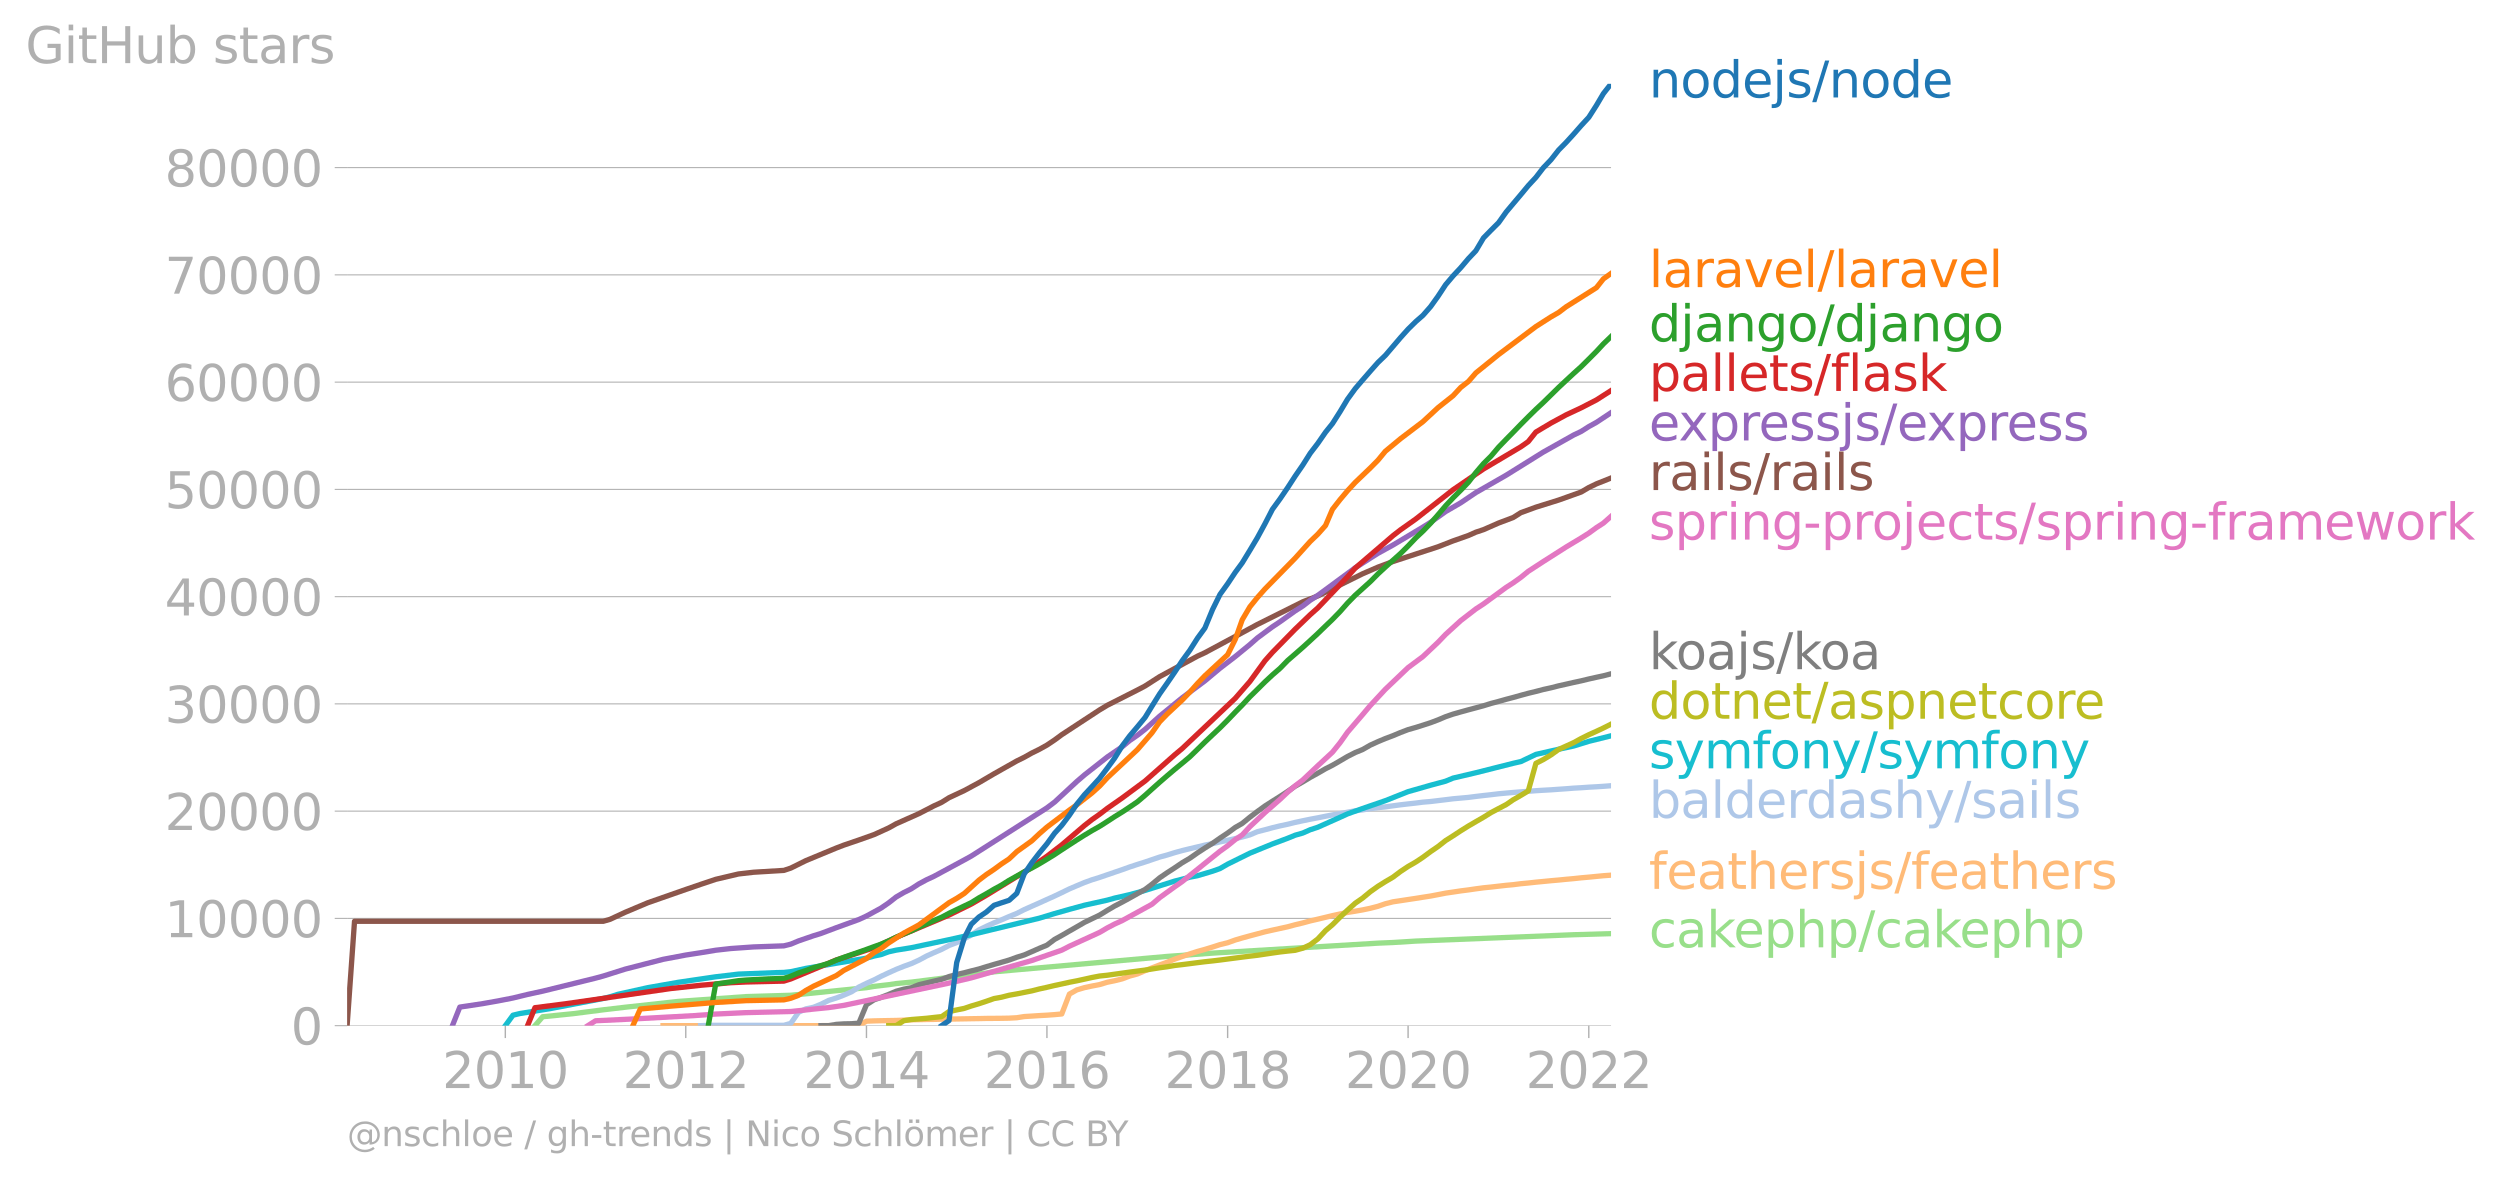 <svg xmlns:xlink="http://www.w3.org/1999/xlink" width="941.822" height="444.431" viewBox="0 0 706.366 333.323" xmlns="http://www.w3.org/2000/svg"><defs><style>*{stroke-linejoin:round;stroke-linecap:butt}</style></defs><g id="figure_1"><path d="M0 333.323h706.366V0H0v333.323z" style="fill:none" id="patch_1"/><g id="axes_1"><path d="M98.073 289.796h357.12V23.684H98.073v266.112z" style="fill:none" id="patch_2"/><g id="matplotlib.axis_1"><g id="xtick_1"><g id="line2d_1"><defs><path id="md9f35c7a79" d="M0 0v3.5" style="stroke:#b0b0b0;stroke-width:.4"/></defs><use xlink:href="#md9f35c7a79" x="142.774" y="289.796" style="fill:#b0b0b0;stroke:#b0b0b0;stroke-width:.4"/></g><g style="fill:#b0b0b0" transform="matrix(.14 0 0 -.14 124.96 307.434)" id="text_1"><defs><path id="DejaVuSans-32" d="M1228 531h2203V0H469v531q359 372 979 998 621 627 780 809 303 340 423 576 121 236 121 464 0 372-261 606-261 235-680 235-297 0-627-103-329-103-704-313v638q381 153 712 231 332 78 607 78 725 0 1156-363 431-362 431-968 0-288-108-546-107-257-392-607-78-91-497-524-418-433-1181-1211z" transform="scale(.016)"/><path id="DejaVuSans-30" d="M2034 4250q-487 0-733-480-245-479-245-1442 0-959 245-1439 246-480 733-480 491 0 736 480 246 480 246 1439 0 963-246 1442-245 480-736 480zm0 500q785 0 1199-621 414-620 414-1801 0-1178-414-1799Q2819-91 2034-91q-784 0-1198 620-414 621-414 1799 0 1181 414 1801 414 621 1198 621z" transform="scale(.016)"/><path id="DejaVuSans-31" d="M794 531h1031v3560L703 3866v575l1116 225h631V531h1031V0H794v531z" transform="scale(.016)"/></defs><use xlink:href="#DejaVuSans-32"/><use xlink:href="#DejaVuSans-30" x="63.623"/><use xlink:href="#DejaVuSans-31" x="127.246"/><use xlink:href="#DejaVuSans-30" x="190.869"/></g></g><g id="xtick_2"><use xlink:href="#md9f35c7a79" x="193.761" y="289.796" style="fill:#b0b0b0;stroke:#b0b0b0;stroke-width:.4" id="line2d_2"/><g style="fill:#b0b0b0" transform="matrix(.14 0 0 -.14 175.946 307.434)" id="text_2"><use xlink:href="#DejaVuSans-32"/><use xlink:href="#DejaVuSans-30" x="63.623"/><use xlink:href="#DejaVuSans-31" x="127.246"/><use xlink:href="#DejaVuSans-32" x="190.869"/></g></g><g id="xtick_3"><use xlink:href="#md9f35c7a79" x="244.819" y="289.796" style="fill:#b0b0b0;stroke:#b0b0b0;stroke-width:.4" id="line2d_3"/><g style="fill:#b0b0b0" transform="matrix(.14 0 0 -.14 227.004 307.434)" id="text_3"><defs><path id="DejaVuSans-34" d="M2419 4116 825 1625h1594v2491zm-166 550h794V1625h666v-525h-666V0h-628v1100H313v609l1940 2957z" transform="scale(.016)"/></defs><use xlink:href="#DejaVuSans-32"/><use xlink:href="#DejaVuSans-30" x="63.623"/><use xlink:href="#DejaVuSans-31" x="127.246"/><use xlink:href="#DejaVuSans-34" x="190.869"/></g></g><g id="xtick_4"><use xlink:href="#md9f35c7a79" x="295.806" y="289.796" style="fill:#b0b0b0;stroke:#b0b0b0;stroke-width:.4" id="line2d_4"/><g style="fill:#b0b0b0" transform="matrix(.14 0 0 -.14 277.99 307.434)" id="text_4"><defs><path id="DejaVuSans-36" d="M2113 2584q-425 0-674-291-248-290-248-796 0-503 248-796 249-292 674-292t673 292q248 293 248 796 0 506-248 796-248 291-673 291zm1253 1979v-575q-238 112-480 171-242 60-480 60-625 0-955-422-329-422-376-1275 184 272 462 417 279 145 613 145 703 0 1111-427 408-426 408-1160 0-719-425-1154Q2819-91 2113-91q-810 0-1238 620-428 621-428 1799 0 1106 525 1764t1409 658q238 0 480-47t505-140z" transform="scale(.016)"/></defs><use xlink:href="#DejaVuSans-32"/><use xlink:href="#DejaVuSans-30" x="63.623"/><use xlink:href="#DejaVuSans-31" x="127.246"/><use xlink:href="#DejaVuSans-36" x="190.869"/></g></g><g id="xtick_5"><use xlink:href="#md9f35c7a79" x="346.863" y="289.796" style="fill:#b0b0b0;stroke:#b0b0b0;stroke-width:.4" id="line2d_5"/><g style="fill:#b0b0b0" transform="matrix(.14 0 0 -.14 329.048 307.434)" id="text_5"><defs><path id="DejaVuSans-38" d="M2034 2216q-450 0-708-241-257-241-257-662 0-422 257-663 258-241 708-241t709 242q260 243 260 662 0 421-258 662-257 241-711 241zm-631 268q-406 100-633 378-226 279-226 679 0 559 398 884 399 325 1092 325 697 0 1094-325t397-884q0-400-227-679-226-278-629-378 456-106 710-416 255-309 255-755 0-679-414-1042Q2806-91 2034-91q-771 0-1186 362-414 363-414 1042 0 446 256 755 257 310 713 416zm-231 997q0-362 226-565 227-203 636-203 407 0 636 203 230 203 230 565 0 363-230 566-229 203-636 203-409 0-636-203-226-203-226-566z" transform="scale(.016)"/></defs><use xlink:href="#DejaVuSans-32"/><use xlink:href="#DejaVuSans-30" x="63.623"/><use xlink:href="#DejaVuSans-31" x="127.246"/><use xlink:href="#DejaVuSans-38" x="190.869"/></g></g><g id="xtick_6"><use xlink:href="#md9f35c7a79" x="397.85" y="289.796" style="fill:#b0b0b0;stroke:#b0b0b0;stroke-width:.4" id="line2d_6"/><g style="fill:#b0b0b0" transform="matrix(.14 0 0 -.14 380.035 307.434)" id="text_6"><use xlink:href="#DejaVuSans-32"/><use xlink:href="#DejaVuSans-30" x="63.623"/><use xlink:href="#DejaVuSans-32" x="127.246"/><use xlink:href="#DejaVuSans-30" x="190.869"/></g></g><g id="xtick_7"><use xlink:href="#md9f35c7a79" x="448.907" y="289.796" style="fill:#b0b0b0;stroke:#b0b0b0;stroke-width:.4" id="line2d_7"/><g style="fill:#b0b0b0" transform="matrix(.14 0 0 -.14 431.092 307.434)" id="text_7"><use xlink:href="#DejaVuSans-32"/><use xlink:href="#DejaVuSans-30" x="63.623"/><use xlink:href="#DejaVuSans-32" x="127.246"/><use xlink:href="#DejaVuSans-32" x="190.869"/></g></g></g><g id="matplotlib.axis_2"><g id="ytick_1"><path d="M98.073 289.796h357.12" clip-path="url(#p861d23d433)" style="fill:none;stroke:#b0b0b0;stroke-width:.3;stroke-linecap:square" id="line2d_8"/><g id="line2d_9"><defs><path id="mdcb96a527d" d="M0 0h-3.5" style="stroke:#b0b0b0;stroke-width:.3"/></defs><use xlink:href="#mdcb96a527d" x="98.073" y="289.796" style="fill:#b0b0b0;stroke:#b0b0b0;stroke-width:.3"/></g><use xlink:href="#DejaVuSans-30" style="fill:#b0b0b0" transform="matrix(.14 0 0 -.14 82.166 295.115)" id="text_8"/></g><g id="ytick_2"><path d="M98.073 259.491h357.12" clip-path="url(#p861d23d433)" style="fill:none;stroke:#b0b0b0;stroke-width:.3;stroke-linecap:square" id="line2d_10"/><use xlink:href="#mdcb96a527d" x="98.073" y="259.491" style="fill:#b0b0b0;stroke:#b0b0b0;stroke-width:.3" id="line2d_11"/><g style="fill:#b0b0b0" transform="matrix(.14 0 0 -.14 46.536 264.81)" id="text_9"><use xlink:href="#DejaVuSans-31"/><use xlink:href="#DejaVuSans-30" x="63.623"/><use xlink:href="#DejaVuSans-30" x="127.246"/><use xlink:href="#DejaVuSans-30" x="190.869"/><use xlink:href="#DejaVuSans-30" x="254.492"/></g></g><g id="ytick_3"><path d="M98.073 229.187h357.12" clip-path="url(#p861d23d433)" style="fill:none;stroke:#b0b0b0;stroke-width:.3;stroke-linecap:square" id="line2d_12"/><use xlink:href="#mdcb96a527d" x="98.073" y="229.187" style="fill:#b0b0b0;stroke:#b0b0b0;stroke-width:.3" id="line2d_13"/><g style="fill:#b0b0b0" transform="matrix(.14 0 0 -.14 46.536 234.506)" id="text_10"><use xlink:href="#DejaVuSans-32"/><use xlink:href="#DejaVuSans-30" x="63.623"/><use xlink:href="#DejaVuSans-30" x="127.246"/><use xlink:href="#DejaVuSans-30" x="190.869"/><use xlink:href="#DejaVuSans-30" x="254.492"/></g></g><g id="ytick_4"><path d="M98.073 198.883h357.12" clip-path="url(#p861d23d433)" style="fill:none;stroke:#b0b0b0;stroke-width:.3;stroke-linecap:square" id="line2d_14"/><use xlink:href="#mdcb96a527d" x="98.073" y="198.883" style="fill:#b0b0b0;stroke:#b0b0b0;stroke-width:.3" id="line2d_15"/><g style="fill:#b0b0b0" transform="matrix(.14 0 0 -.14 46.536 204.201)" id="text_11"><defs><path id="DejaVuSans-33" d="M2597 2516q453-97 707-404 255-306 255-756 0-690-475-1069Q2609-91 1734-91q-293 0-604 58T488 141v609q262-153 574-231 313-78 654-78 593 0 904 234t311 681q0 413-289 645-289 233-804 233h-544v519h569q465 0 712 186t247 536q0 359-255 551-254 193-729 193-260 0-557-57-297-56-653-174v562q360 100 674 150t592 50q719 0 1137-327 419-326 419-882 0-388-222-655t-631-370z" transform="scale(.016)"/></defs><use xlink:href="#DejaVuSans-33"/><use xlink:href="#DejaVuSans-30" x="63.623"/><use xlink:href="#DejaVuSans-30" x="127.246"/><use xlink:href="#DejaVuSans-30" x="190.869"/><use xlink:href="#DejaVuSans-30" x="254.492"/></g></g><g id="ytick_5"><path d="M98.073 168.578h357.12" clip-path="url(#p861d23d433)" style="fill:none;stroke:#b0b0b0;stroke-width:.3;stroke-linecap:square" id="line2d_16"/><use xlink:href="#mdcb96a527d" x="98.073" y="168.578" style="fill:#b0b0b0;stroke:#b0b0b0;stroke-width:.3" id="line2d_17"/><g style="fill:#b0b0b0" transform="matrix(.14 0 0 -.14 46.536 173.897)" id="text_12"><use xlink:href="#DejaVuSans-34"/><use xlink:href="#DejaVuSans-30" x="63.623"/><use xlink:href="#DejaVuSans-30" x="127.246"/><use xlink:href="#DejaVuSans-30" x="190.869"/><use xlink:href="#DejaVuSans-30" x="254.492"/></g></g><g id="ytick_6"><path d="M98.073 138.274h357.12" clip-path="url(#p861d23d433)" style="fill:none;stroke:#b0b0b0;stroke-width:.3;stroke-linecap:square" id="line2d_18"/><use xlink:href="#mdcb96a527d" x="98.073" y="138.274" style="fill:#b0b0b0;stroke:#b0b0b0;stroke-width:.3" id="line2d_19"/><g style="fill:#b0b0b0" transform="matrix(.14 0 0 -.14 46.536 143.593)" id="text_13"><defs><path id="DejaVuSans-35" d="M691 4666h2478v-532H1269V2991q137 47 274 70 138 23 276 23 781 0 1237-428 457-428 457-1159 0-753-469-1171Q2575-91 1722-91q-294 0-599 50Q819 9 494 109v635q281-153 581-228t634-75q541 0 856 284 316 284 316 772 0 487-316 771-315 285-856 285-253 0-505-56-251-56-513-175v2344z" transform="scale(.016)"/></defs><use xlink:href="#DejaVuSans-35"/><use xlink:href="#DejaVuSans-30" x="63.623"/><use xlink:href="#DejaVuSans-30" x="127.246"/><use xlink:href="#DejaVuSans-30" x="190.869"/><use xlink:href="#DejaVuSans-30" x="254.492"/></g></g><g id="ytick_7"><path d="M98.073 107.97h357.12" clip-path="url(#p861d23d433)" style="fill:none;stroke:#b0b0b0;stroke-width:.3;stroke-linecap:square" id="line2d_20"/><use xlink:href="#mdcb96a527d" x="98.073" y="107.969" style="fill:#b0b0b0;stroke:#b0b0b0;stroke-width:.3" id="line2d_21"/><g style="fill:#b0b0b0" transform="matrix(.14 0 0 -.14 46.536 113.288)" id="text_14"><use xlink:href="#DejaVuSans-36"/><use xlink:href="#DejaVuSans-30" x="63.623"/><use xlink:href="#DejaVuSans-30" x="127.246"/><use xlink:href="#DejaVuSans-30" x="190.869"/><use xlink:href="#DejaVuSans-30" x="254.492"/></g></g><g id="ytick_8"><path d="M98.073 77.665h357.12" clip-path="url(#p861d23d433)" style="fill:none;stroke:#b0b0b0;stroke-width:.3;stroke-linecap:square" id="line2d_22"/><use xlink:href="#mdcb96a527d" x="98.073" y="77.665" style="fill:#b0b0b0;stroke:#b0b0b0;stroke-width:.3" id="line2d_23"/><g style="fill:#b0b0b0" transform="matrix(.14 0 0 -.14 46.536 82.984)" id="text_15"><defs><path id="DejaVuSans-37" d="M525 4666h3000v-269L1831 0h-659l1594 4134H525v532z" transform="scale(.016)"/></defs><use xlink:href="#DejaVuSans-37"/><use xlink:href="#DejaVuSans-30" x="63.623"/><use xlink:href="#DejaVuSans-30" x="127.246"/><use xlink:href="#DejaVuSans-30" x="190.869"/><use xlink:href="#DejaVuSans-30" x="254.492"/></g></g><g id="ytick_9"><path d="M98.073 47.36h357.12" clip-path="url(#p861d23d433)" style="fill:none;stroke:#b0b0b0;stroke-width:.3;stroke-linecap:square" id="line2d_24"/><use xlink:href="#mdcb96a527d" x="98.073" y="47.361" style="fill:#b0b0b0;stroke:#b0b0b0;stroke-width:.3" id="line2d_25"/><g style="fill:#b0b0b0" transform="matrix(.14 0 0 -.14 46.536 52.68)" id="text_16"><use xlink:href="#DejaVuSans-38"/><use xlink:href="#DejaVuSans-30" x="63.623"/><use xlink:href="#DejaVuSans-30" x="127.246"/><use xlink:href="#DejaVuSans-30" x="190.869"/><use xlink:href="#DejaVuSans-30" x="254.492"/></g></g><g style="fill:#b0b0b0" transform="matrix(.14 0 0 -.14 7.2 17.838)" id="text_17"><defs><path id="DejaVuSans-47" d="M3809 666v1253H2778v519h1656V434q-365-259-806-392-440-133-940-133-1094 0-1712 639-617 640-617 1780 0 1144 617 1783 618 639 1712 639 456 0 867-113 411-112 758-331v-672q-350 297-744 447t-828 150q-857 0-1287-478-429-478-429-1425 0-944 429-1422 430-478 1287-478 334 0 596 58 263 58 472 180z" transform="scale(.016)"/><path id="DejaVuSans-69" d="M603 3500h575V0H603v3500zm0 1363h575v-729H603v729z" transform="scale(.016)"/><path id="DejaVuSans-74" d="M1172 4494v-994h1184v-447H1172V1153q0-428 117-550t477-122h590V0h-590q-666 0-919 248-253 249-253 905v1900H172v447h422v994h578z" transform="scale(.016)"/><path id="DejaVuSans-48" d="M628 4666h631V2753h2294v1913h631V0h-631v2222H1259V0H628v4666z" transform="scale(.016)"/><path id="DejaVuSans-75" d="M544 1381v2119h575V1403q0-497 193-746 194-248 582-248 465 0 735 297 271 297 271 810v1984h575V0h-575v538q-209-319-486-474-276-155-642-155-603 0-916 375-312 375-312 1097zm1447 2203z" transform="scale(.016)"/><path id="DejaVuSans-62" d="M3116 1747q0 634-261 995t-717 361q-457 0-718-361t-261-995q0-634 261-995t718-361q456 0 717 361t261 995zM1159 2969q182 312 458 463 277 152 661 152 638 0 1036-506 399-506 399-1331T3314 415Q2916-91 2278-91q-384 0-661 152-276 152-458 464V0H581v4863h578V2969z" transform="scale(.016)"/><path id="DejaVuSans-73" d="M2834 3397v-544q-243 125-506 187-262 63-544 63-428 0-642-131t-214-394q0-200 153-314t616-217l197-44q612-131 870-370t258-667q0-488-386-773Q2250-91 1575-91q-281 0-586 55T347 128v594q319-166 628-249 309-82 613-82 406 0 624 139 219 139 219 392 0 234-158 359-157 125-692 241l-200 47q-534 112-772 345-237 233-237 639 0 494 350 762 350 269 994 269 318 0 599-47 282-46 519-140z" transform="scale(.016)"/><path id="DejaVuSans-61" d="M2194 1759q-697 0-966-159t-269-544q0-306 202-486 202-179 548-179 479 0 768 339t289 901v128h-572zm1147 238V0h-575v531q-197-318-491-470T1556-91q-537 0-855 302-317 302-317 808 0 590 395 890 396 300 1180 300h807v57q0 397-261 614t-733 217q-300 0-585-72-284-72-546-216v532q315 122 612 182 297 61 578 61 760 0 1135-394 375-393 375-1193z" transform="scale(.016)"/><path id="DejaVuSans-72" d="M2631 2963q-97 56-211 82-114 27-251 27-488 0-749-317t-261-911V0H581v3500h578v-544q182 319 472 473 291 155 707 155 59 0 131-8 72-7 159-23l3-590z" transform="scale(.016)"/></defs><use xlink:href="#DejaVuSans-47"/><use xlink:href="#DejaVuSans-69" x="77.49"/><use xlink:href="#DejaVuSans-74" x="105.273"/><use xlink:href="#DejaVuSans-48" x="144.482"/><use xlink:href="#DejaVuSans-75" x="219.678"/><use xlink:href="#DejaVuSans-62" x="283.057"/><use xlink:href="#DejaVuSans-20" x="346.533"/><use xlink:href="#DejaVuSans-73" x="378.32"/><use xlink:href="#DejaVuSans-74" x="430.42"/><use xlink:href="#DejaVuSans-61" x="469.629"/><use xlink:href="#DejaVuSans-72" x="530.908"/><use xlink:href="#DejaVuSans-73" x="572.021"/></g></g><path d="m151.156 289.796 2.165-2.516 8.521-.86 8.591-1.103 6.216-.728 14.947-1.639 19.208-1.364 12.642-.379 21.373-2.142 2.165-.37 4.12-.476 2.096-.315 4.26-.406 8.592-1.082 4.26-.478 4.121-.385 6.426-.967 48.892-4.352 12.851-.936 46.727-2.815 4.26-.18 6.426-.402 44.631-1.797 10.547-.31h0" clip-path="url(#p861d23d433)" style="fill:none;stroke:#98df8a;stroke-width:1.5;stroke-linecap:square" id="line2d_26"/><path d="m187.336 289.796 2.165-.003H225.61l2.095-.003 2.166-.003h2.095l2.165-.01 2.165-.005 2.096-.013h2.165l2.095-.012 2.166-1.218 2.165-.082 1.955-.045 2.166-.04 2.095-.036 2.165-.079 2.096-.103 2.165-.04 2.165-.045 2.095-.033 2.166-.055 2.095-.033 2.165-.03 2.165-.037 1.956-.036 2.165-.033 2.096-.046 2.165-.015 2.095-.021 2.165-.04 2.166-.118 2.095-.333 2.165-.133 2.096-.137 2.165-.118 2.165-.16 2.025-.185 2.166-5.622 2.095-1.182 2.165-.636 2.096-.449 2.165-.415 2.165-.654 2.095-.43 2.166-.54 2.095-.788 2.165-.585 2.165-.933 1.956-.78 2.165-.832 2.096-.767 2.165-.876 2.095-.742 2.165-.743 2.166-.694 2.095-.576 2.165-.663 2.096-.68 2.165-.532 2.165-.78 1.956-.572 2.165-.597 2.095-.555 2.165-.585 2.096-.475 2.165-.476 2.165-.473 2.096-.567 2.165-.518 2.095-.572 2.165-.5 2.166-.519 1.955-.475 2.165-.473 2.096-.428 2.165-.351 2.095-.367 2.166-.454 2.165-.558 2.095-.724 2.165-.549 2.096-.315 2.165-.33 2.165-.327 2.026-.325 2.165-.336 2.095-.397 2.165-.424 2.096-.306 2.165-.328 2.165-.275 2.096-.307 2.165-.29 2.095-.21 2.165-.248 2.166-.246 1.955-.178 2.166-.276 2.095-.194 2.165-.24 2.095-.2 2.166-.212 2.165-.19 2.095-.21 2.165-.194 2.096-.224 2.165-.19 2.165-.213 1.956-.19 2.165-.158" clip-path="url(#p861d23d433)" style="fill:none;stroke:#ffbb78;stroke-width:1.5;stroke-linecap:square" id="line2d_27"/><path d="m197.952 289.796 2.165-.085 2.096-.006h6.426l2.165-.003h6.356l2.165-.003h2.165l1.956-.564 2.165-3.124 2.095-.964 2.166-.451 2.095-.858 2.165-1.082 2.165-.679 2.096-.797 2.165-.93 2.095-1.355 2.166-1.066 2.165-.973 1.955-1.003 2.166-1.012 2.095-.949 2.165-.864 2.096-.757 2.165-.98 2.165-1.166 2.095-.951 2.166-.934 2.095-1.094 2.165-.821 2.165-1.121 1.956-.997 2.165-1.458 2.096-1.024 2.165-.979 2.095-.84 2.165-.945 2.166-.882 2.095-1.064 2.165-.966 2.096-.925 2.165-.984 2.165-.97 2.025-.967 2.166-1.054 2.095-.894 2.165-.907 2.096-.763 2.165-.673 2.165-.748 2.095-.716 2.166-.736 2.095-.76 2.165-.71 2.165-.682 1.956-.663 2.165-.737 2.096-.572 2.165-.676 2.095-.58 2.165-.53 2.166-.512 2.095-.509 2.165-.42 2.096-.483 2.165-.46 2.165-.491 1.956-.43 2.165-.607 2.095-.885 2.165-.557 2.096-.57 2.165-.527 2.165-.458 2.096-.521 2.165-.467 2.095-.433 2.165-.403 2.166-.443 1.955-.37 2.165-.375 2.096-.403 2.165-.388 2.095-.252 2.166-.354 2.165-.285 2.095-.221 2.165-.3 2.096-.279 2.165-.255 2.165-.239 2.026-.258 2.165-.181 2.095-.252 2.165-.26 2.096-.261 2.165-.194 2.165-.197 2.096-.27 2.165-.257 2.095-.23 2.165-.264 2.166-.2 1.955-.17 2.166-.176 2.095-.163 2.165-.161 2.095-.13 2.166-.119 2.165-.157 2.095-.143 2.165-.172 2.096-.118 2.165-.152 2.165-.118 1.956-.127 2.165-.167" clip-path="url(#p861d23d433)" style="fill:none;stroke:#aec7e8;stroke-width:1.5;stroke-linecap:square" id="line2d_28"/><g style="fill:#1f77b4" transform="matrix(.14 0 0 -.14 465.907 27.547)" id="text_18"><defs><path id="DejaVuSans-6e" d="M3513 2113V0h-575v2094q0 497-194 743-194 247-581 247-466 0-735-297-269-296-269-809V0H581v3500h578v-544q207 316 486 472 280 156 646 156 603 0 912-373 310-373 310-1098z" transform="scale(.016)"/><path id="DejaVuSans-6f" d="M1959 3097q-462 0-731-361t-269-989q0-628 267-989 268-361 733-361 460 0 728 362 269 363 269 988 0 622-269 986-268 364-728 364zm0 487q750 0 1178-488 429-487 429-1349 0-859-429-1349Q2709-91 1959-91q-753 0-1180 489-426 490-426 1349 0 862 426 1349 427 488 1180 488z" transform="scale(.016)"/><path id="DejaVuSans-64" d="M2906 2969v1894h575V0h-575v525q-181-312-458-464-276-152-664-152-634 0-1033 506-398 507-398 1332t398 1331q399 506 1033 506 388 0 664-152 277-151 458-463zM947 1747q0-634 261-995t717-361q456 0 718 361 263 361 263 995t-263 995q-262 361-718 361t-717-361q-261-361-261-995z" transform="scale(.016)"/><path id="DejaVuSans-65" d="M3597 1894v-281H953q38-594 358-905t892-311q331 0 642 81t618 244V178Q3153 47 2828-22t-659-69q-838 0-1327 487-489 488-489 1320 0 859 464 1363 464 505 1252 505 706 0 1117-455 411-454 411-1235zm-575 169q-6 471-264 752-258 282-683 282-481 0-770-272t-333-766l2050 4z" transform="scale(.016)"/><path id="DejaVuSans-6a" d="M603 3500h575V-63q0-668-255-968-254-300-820-300h-219v487H38q328 0 446 152Q603-541 603-63v3563zm0 1363h575v-729H603v729z" transform="scale(.016)"/><path id="DejaVuSans-2f" d="M1625 4666h531L531-594H0l1625 5260z" transform="scale(.016)"/></defs><use xlink:href="#DejaVuSans-6e"/><use xlink:href="#DejaVuSans-6f" x="63.379"/><use xlink:href="#DejaVuSans-64" x="124.561"/><use xlink:href="#DejaVuSans-65" x="188.037"/><use xlink:href="#DejaVuSans-6a" x="249.561"/><use xlink:href="#DejaVuSans-73" x="277.344"/><use xlink:href="#DejaVuSans-2f" x="329.443"/><use xlink:href="#DejaVuSans-6e" x="363.135"/><use xlink:href="#DejaVuSans-6f" x="426.514"/><use xlink:href="#DejaVuSans-64" x="487.695"/><use xlink:href="#DejaVuSans-65" x="551.172"/></g><g style="fill:#ff7f0e" transform="matrix(.14 0 0 -.14 465.907 81.122)" id="text_19"><defs><path id="DejaVuSans-6c" d="M603 4863h575V0H603v4863z" transform="scale(.016)"/><path id="DejaVuSans-76" d="M191 3500h609L1894 563l1094 2937h609L2284 0h-781L191 3500z" transform="scale(.016)"/></defs><use xlink:href="#DejaVuSans-6c"/><use xlink:href="#DejaVuSans-61" x="27.783"/><use xlink:href="#DejaVuSans-72" x="89.063"/><use xlink:href="#DejaVuSans-61" x="130.176"/><use xlink:href="#DejaVuSans-76" x="191.455"/><use xlink:href="#DejaVuSans-65" x="250.635"/><use xlink:href="#DejaVuSans-6c" x="312.158"/><use xlink:href="#DejaVuSans-2f" x="339.941"/><use xlink:href="#DejaVuSans-6c" x="373.633"/><use xlink:href="#DejaVuSans-61" x="401.416"/><use xlink:href="#DejaVuSans-72" x="462.695"/><use xlink:href="#DejaVuSans-61" x="503.809"/><use xlink:href="#DejaVuSans-76" x="565.088"/><use xlink:href="#DejaVuSans-65" x="624.268"/><use xlink:href="#DejaVuSans-6c" x="685.791"/></g><g style="fill:#2ca02c" transform="matrix(.14 0 0 -.14 465.907 96.46)" id="text_20"><defs><path id="DejaVuSans-67" d="M2906 1791q0 625-258 968-257 344-723 344-462 0-720-344-258-343-258-968 0-622 258-966t720-344q466 0 723 344 258 344 258 966zm575-1357q0-893-397-1329-396-436-1215-436-303 0-572 45t-522 139v559q253-137 500-202 247-66 503-66 566 0 847 295t281 892v285q-178-310-456-463T1784 0Q1141 0 747 490 353 981 353 1791q0 812 394 1302 394 491 1037 491 388 0 666-153t456-462v531h575V434z" transform="scale(.016)"/></defs><use xlink:href="#DejaVuSans-64"/><use xlink:href="#DejaVuSans-6a" x="63.477"/><use xlink:href="#DejaVuSans-61" x="91.26"/><use xlink:href="#DejaVuSans-6e" x="152.539"/><use xlink:href="#DejaVuSans-67" x="215.918"/><use xlink:href="#DejaVuSans-6f" x="279.395"/><use xlink:href="#DejaVuSans-2f" x="340.576"/><use xlink:href="#DejaVuSans-64" x="374.268"/><use xlink:href="#DejaVuSans-6a" x="437.744"/><use xlink:href="#DejaVuSans-61" x="465.527"/><use xlink:href="#DejaVuSans-6e" x="526.807"/><use xlink:href="#DejaVuSans-67" x="590.186"/><use xlink:href="#DejaVuSans-6f" x="653.662"/></g><g style="fill:#d62728" transform="matrix(.14 0 0 -.14 465.907 110.46)" id="text_21"><defs><path id="DejaVuSans-70" d="M1159 525v-1856H581v4831h578v-531q182 312 458 463 277 152 661 152 638 0 1036-506 399-506 399-1331T3314 415Q2916-91 2278-91q-384 0-661 152-276 152-458 464zm1957 1222q0 634-261 995t-717 361q-457 0-718-361t-261-995q0-634 261-995t718-361q456 0 717 361t261 995z" transform="scale(.016)"/><path id="DejaVuSans-66" d="M2375 4863v-479h-550q-309 0-430-125-120-125-120-450v-309h947v-447h-947V0H697v3053H147v447h550v244q0 584 272 851 272 268 862 268h544z" transform="scale(.016)"/><path id="DejaVuSans-6b" d="M581 4863h578V1991l1716 1509h734L1753 1863 3688 0h-750L1159 1709V0H581v4863z" transform="scale(.016)"/></defs><use xlink:href="#DejaVuSans-70"/><use xlink:href="#DejaVuSans-61" x="63.477"/><use xlink:href="#DejaVuSans-6c" x="124.756"/><use xlink:href="#DejaVuSans-6c" x="152.539"/><use xlink:href="#DejaVuSans-65" x="180.322"/><use xlink:href="#DejaVuSans-74" x="241.846"/><use xlink:href="#DejaVuSans-73" x="281.055"/><use xlink:href="#DejaVuSans-2f" x="333.154"/><use xlink:href="#DejaVuSans-66" x="366.846"/><use xlink:href="#DejaVuSans-6c" x="402.051"/><use xlink:href="#DejaVuSans-61" x="429.834"/><use xlink:href="#DejaVuSans-73" x="491.113"/><use xlink:href="#DejaVuSans-6b" x="543.213"/></g><g style="fill:#9467bd" transform="matrix(.14 0 0 -.14 465.907 124.46)" id="text_22"><defs><path id="DejaVuSans-78" d="M3513 3500 2247 1797 3578 0h-678L1881 1375 863 0H184l1360 1831L300 3500h678l928-1247 928 1247h679z" transform="scale(.016)"/></defs><use xlink:href="#DejaVuSans-65"/><use xlink:href="#DejaVuSans-78" x="59.773"/><use xlink:href="#DejaVuSans-70" x="118.953"/><use xlink:href="#DejaVuSans-72" x="182.43"/><use xlink:href="#DejaVuSans-65" x="221.293"/><use xlink:href="#DejaVuSans-73" x="282.816"/><use xlink:href="#DejaVuSans-73" x="334.916"/><use xlink:href="#DejaVuSans-6a" x="387.016"/><use xlink:href="#DejaVuSans-73" x="414.799"/><use xlink:href="#DejaVuSans-2f" x="466.898"/><use xlink:href="#DejaVuSans-65" x="500.59"/><use xlink:href="#DejaVuSans-78" x="560.363"/><use xlink:href="#DejaVuSans-70" x="619.543"/><use xlink:href="#DejaVuSans-72" x="683.02"/><use xlink:href="#DejaVuSans-65" x="721.883"/><use xlink:href="#DejaVuSans-73" x="783.406"/><use xlink:href="#DejaVuSans-73" x="835.506"/></g><g style="fill:#8c564b" transform="matrix(.14 0 0 -.14 465.907 138.46)" id="text_23"><use xlink:href="#DejaVuSans-72"/><use xlink:href="#DejaVuSans-61" x="41.113"/><use xlink:href="#DejaVuSans-69" x="102.393"/><use xlink:href="#DejaVuSans-6c" x="130.176"/><use xlink:href="#DejaVuSans-73" x="157.959"/><use xlink:href="#DejaVuSans-2f" x="210.059"/><use xlink:href="#DejaVuSans-72" x="243.75"/><use xlink:href="#DejaVuSans-61" x="284.863"/><use xlink:href="#DejaVuSans-69" x="346.143"/><use xlink:href="#DejaVuSans-6c" x="373.926"/><use xlink:href="#DejaVuSans-73" x="401.709"/></g><g style="fill:#e377c2" transform="matrix(.14 0 0 -.14 465.907 152.46)" id="text_24"><defs><path id="DejaVuSans-2d" d="M313 2009h1684v-512H313v512z" transform="scale(.016)"/><path id="DejaVuSans-63" d="M3122 3366v-538q-244 135-489 202t-495 67q-560 0-870-355-309-354-309-995t309-996q310-354 870-354 250 0 495 67t489 202V134Q2881 22 2623-34q-257-57-548-57-791 0-1257 497-465 497-465 1341 0 856 470 1346 471 491 1290 491 265 0 518-55 253-54 491-163z" transform="scale(.016)"/><path id="DejaVuSans-6d" d="M3328 2828q216 388 516 572t706 184q547 0 844-383 297-382 297-1088V0h-578v2094q0 503-179 746-178 244-543 244-447 0-707-297-259-296-259-809V0h-578v2094q0 506-178 748t-550 242q-441 0-701-298-259-298-259-808V0H581v3500h578v-544q197 322 472 475t653 153q382 0 649-194 267-193 395-562z" transform="scale(.016)"/><path id="DejaVuSans-77" d="M269 3500h575l719-2731 715 2731h678l719-2731 716 2731h575L4050 0h-678l-753 2869L1863 0h-679L269 3500z" transform="scale(.016)"/></defs><use xlink:href="#DejaVuSans-73"/><use xlink:href="#DejaVuSans-70" x="52.1"/><use xlink:href="#DejaVuSans-72" x="115.576"/><use xlink:href="#DejaVuSans-69" x="156.689"/><use xlink:href="#DejaVuSans-6e" x="184.473"/><use xlink:href="#DejaVuSans-67" x="247.852"/><use xlink:href="#DejaVuSans-2d" x="311.328"/><use xlink:href="#DejaVuSans-70" x="347.412"/><use xlink:href="#DejaVuSans-72" x="410.889"/><use xlink:href="#DejaVuSans-6f" x="449.752"/><use xlink:href="#DejaVuSans-6a" x="510.934"/><use xlink:href="#DejaVuSans-65" x="538.717"/><use xlink:href="#DejaVuSans-63" x="600.24"/><use xlink:href="#DejaVuSans-74" x="655.221"/><use xlink:href="#DejaVuSans-73" x="694.43"/><use xlink:href="#DejaVuSans-2f" x="746.529"/><use xlink:href="#DejaVuSans-73" x="780.221"/><use xlink:href="#DejaVuSans-70" x="832.32"/><use xlink:href="#DejaVuSans-72" x="895.797"/><use xlink:href="#DejaVuSans-69" x="936.91"/><use xlink:href="#DejaVuSans-6e" x="964.693"/><use xlink:href="#DejaVuSans-67" x="1028.072"/><use xlink:href="#DejaVuSans-2d" x="1091.549"/><use xlink:href="#DejaVuSans-66" x="1127.633"/><use xlink:href="#DejaVuSans-72" x="1162.838"/><use xlink:href="#DejaVuSans-61" x="1203.951"/><use xlink:href="#DejaVuSans-6d" x="1265.23"/><use xlink:href="#DejaVuSans-65" x="1362.643"/><use xlink:href="#DejaVuSans-77" x="1424.166"/><use xlink:href="#DejaVuSans-6f" x="1505.953"/><use xlink:href="#DejaVuSans-72" x="1567.135"/><use xlink:href="#DejaVuSans-6b" x="1608.248"/></g><g style="fill:#7f7f7f" transform="matrix(.14 0 0 -.14 465.907 189.085)" id="text_25"><use xlink:href="#DejaVuSans-6b"/><use xlink:href="#DejaVuSans-6f" x="54.285"/><use xlink:href="#DejaVuSans-61" x="115.467"/><use xlink:href="#DejaVuSans-6a" x="176.746"/><use xlink:href="#DejaVuSans-73" x="204.529"/><use xlink:href="#DejaVuSans-2f" x="256.629"/><use xlink:href="#DejaVuSans-6b" x="290.32"/><use xlink:href="#DejaVuSans-6f" x="344.605"/><use xlink:href="#DejaVuSans-61" x="405.787"/></g><g style="fill:#bcbd22" transform="matrix(.14 0 0 -.14 465.907 203.085)" id="text_26"><use xlink:href="#DejaVuSans-64"/><use xlink:href="#DejaVuSans-6f" x="63.477"/><use xlink:href="#DejaVuSans-74" x="124.658"/><use xlink:href="#DejaVuSans-6e" x="163.867"/><use xlink:href="#DejaVuSans-65" x="227.246"/><use xlink:href="#DejaVuSans-74" x="288.77"/><use xlink:href="#DejaVuSans-2f" x="327.979"/><use xlink:href="#DejaVuSans-61" x="361.67"/><use xlink:href="#DejaVuSans-73" x="422.949"/><use xlink:href="#DejaVuSans-70" x="475.049"/><use xlink:href="#DejaVuSans-6e" x="538.525"/><use xlink:href="#DejaVuSans-65" x="601.904"/><use xlink:href="#DejaVuSans-74" x="663.428"/><use xlink:href="#DejaVuSans-63" x="702.637"/><use xlink:href="#DejaVuSans-6f" x="757.617"/><use xlink:href="#DejaVuSans-72" x="818.799"/><use xlink:href="#DejaVuSans-65" x="857.662"/></g><g style="fill:#17becf" transform="matrix(.14 0 0 -.14 465.907 217.085)" id="text_27"><defs><path id="DejaVuSans-79" d="M2059-325q-243-625-475-815-231-191-618-191H506v481h338q237 0 368 113 132 112 291 531l103 262L191 3500h609L1894 763l1094 2737h609L2059-325z" transform="scale(.016)"/></defs><use xlink:href="#DejaVuSans-73"/><use xlink:href="#DejaVuSans-79" x="52.1"/><use xlink:href="#DejaVuSans-6d" x="111.279"/><use xlink:href="#DejaVuSans-66" x="208.691"/><use xlink:href="#DejaVuSans-6f" x="243.896"/><use xlink:href="#DejaVuSans-6e" x="305.078"/><use xlink:href="#DejaVuSans-79" x="368.457"/><use xlink:href="#DejaVuSans-2f" x="427.637"/><use xlink:href="#DejaVuSans-73" x="461.328"/><use xlink:href="#DejaVuSans-79" x="513.428"/><use xlink:href="#DejaVuSans-6d" x="572.607"/><use xlink:href="#DejaVuSans-66" x="670.02"/><use xlink:href="#DejaVuSans-6f" x="705.225"/><use xlink:href="#DejaVuSans-6e" x="766.406"/><use xlink:href="#DejaVuSans-79" x="829.785"/></g><g style="fill:#aec7e8" transform="matrix(.14 0 0 -.14 465.907 231.085)" id="text_28"><defs><path id="DejaVuSans-68" d="M3513 2113V0h-575v2094q0 497-194 743-194 247-581 247-466 0-735-297-269-296-269-809V0H581v4863h578V2956q207 316 486 472 280 156 646 156 603 0 912-373 310-373 310-1098z" transform="scale(.016)"/></defs><use xlink:href="#DejaVuSans-62"/><use xlink:href="#DejaVuSans-61" x="63.477"/><use xlink:href="#DejaVuSans-6c" x="124.756"/><use xlink:href="#DejaVuSans-64" x="152.539"/><use xlink:href="#DejaVuSans-65" x="216.016"/><use xlink:href="#DejaVuSans-72" x="277.539"/><use xlink:href="#DejaVuSans-64" x="316.902"/><use xlink:href="#DejaVuSans-61" x="380.379"/><use xlink:href="#DejaVuSans-73" x="441.658"/><use xlink:href="#DejaVuSans-68" x="493.758"/><use xlink:href="#DejaVuSans-79" x="557.137"/><use xlink:href="#DejaVuSans-2f" x="616.316"/><use xlink:href="#DejaVuSans-73" x="650.008"/><use xlink:href="#DejaVuSans-61" x="702.107"/><use xlink:href="#DejaVuSans-69" x="763.387"/><use xlink:href="#DejaVuSans-6c" x="791.17"/><use xlink:href="#DejaVuSans-73" x="818.953"/></g><g style="fill:#ffbb78" transform="matrix(.14 0 0 -.14 465.907 251.139)" id="text_29"><use xlink:href="#DejaVuSans-66"/><use xlink:href="#DejaVuSans-65" x="35.205"/><use xlink:href="#DejaVuSans-61" x="96.729"/><use xlink:href="#DejaVuSans-74" x="158.008"/><use xlink:href="#DejaVuSans-68" x="197.217"/><use xlink:href="#DejaVuSans-65" x="260.596"/><use xlink:href="#DejaVuSans-72" x="322.119"/><use xlink:href="#DejaVuSans-73" x="363.232"/><use xlink:href="#DejaVuSans-6a" x="415.332"/><use xlink:href="#DejaVuSans-73" x="443.115"/><use xlink:href="#DejaVuSans-2f" x="495.215"/><use xlink:href="#DejaVuSans-66" x="528.906"/><use xlink:href="#DejaVuSans-65" x="564.111"/><use xlink:href="#DejaVuSans-61" x="625.635"/><use xlink:href="#DejaVuSans-74" x="686.914"/><use xlink:href="#DejaVuSans-68" x="726.123"/><use xlink:href="#DejaVuSans-65" x="789.502"/><use xlink:href="#DejaVuSans-72" x="851.025"/><use xlink:href="#DejaVuSans-73" x="892.139"/></g><g style="fill:#98df8a" transform="matrix(.14 0 0 -.14 465.907 267.658)" id="text_30"><use xlink:href="#DejaVuSans-63"/><use xlink:href="#DejaVuSans-61" x="54.98"/><use xlink:href="#DejaVuSans-6b" x="116.26"/><use xlink:href="#DejaVuSans-65" x="170.545"/><use xlink:href="#DejaVuSans-70" x="232.068"/><use xlink:href="#DejaVuSans-68" x="295.545"/><use xlink:href="#DejaVuSans-70" x="358.924"/><use xlink:href="#DejaVuSans-2f" x="422.4"/><use xlink:href="#DejaVuSans-63" x="456.092"/><use xlink:href="#DejaVuSans-61" x="511.072"/><use xlink:href="#DejaVuSans-6b" x="572.352"/><use xlink:href="#DejaVuSans-65" x="626.637"/><use xlink:href="#DejaVuSans-70" x="688.16"/><use xlink:href="#DejaVuSans-68" x="751.637"/><use xlink:href="#DejaVuSans-70" x="815.016"/></g><g style="fill:#b0b0b0" transform="matrix(.097 0 0 -.097 98.073 323.832)" id="text_31"><defs><path id="DejaVuSans-40" d="M2381 1678q0-447 222-702 222-254 610-254 384 0 604 256 221 256 221 700 0 438-225 695-225 258-607 258-378 0-602-256-223-256-223-697zm1703-934q-187-241-429-355t-564-114q-538 0-874 389t-336 1014q0 625 337 1015 338 391 873 391 322 0 565-117 244-117 428-354v409h447V722q457 69 714 417 258 349 258 902 0 334-99 628-98 294-298 544-325 409-792 626t-1017 217q-384 0-738-102-353-101-653-301-490-319-767-836-276-517-276-1120 0-497 179-932 180-434 521-765 328-325 759-495 431-171 922-171 403 0 792 136t714 389l281-347q-390-303-851-464t-936-161q-578 0-1091 205-512 205-912 595Q841 78 631 592q-209 514-209 1105 0 569 212 1084 213 516 607 907 403 396 931 607t1119 211q662 0 1229-272 568-271 952-771 234-307 357-666 124-359 124-744 0-822-497-1297T4084 263v481z" transform="scale(.016)"/><path id="DejaVuSans-7c" d="M1344 4891v-6400H813v6400h531z" transform="scale(.016)"/><path id="DejaVuSans-4e" d="M628 4666h850L3547 763v3903h612V0h-850L1241 3903V0H628v4666z" transform="scale(.016)"/><path id="DejaVuSans-53" d="M3425 4513v-616q-359 172-678 256-319 85-616 85-515 0-795-200t-280-569q0-310 186-468 186-157 705-254l381-78q706-135 1042-474t336-907q0-679-455-1029Q2797-91 1919-91q-331 0-705 75-373 75-773 222v650q384-215 753-325 369-109 725-109 540 0 834 212 294 213 294 607 0 343-211 537t-692 291l-385 75q-706 140-1022 440-315 300-315 835 0 619 436 975t1201 356q329 0 669-60 341-59 697-177z" transform="scale(.016)"/><path id="DejaVuSans-f6" d="M1959 3097q-462 0-731-361t-269-989q0-628 267-989 268-361 733-361 460 0 728 362 269 363 269 988 0 622-269 986-268 364-728 364zm0 487q750 0 1178-488 429-487 429-1349 0-859-429-1349Q2709-91 1959-91q-753 0-1180 489-426 490-426 1349 0 862 426 1349 427 488 1180 488zm295 1266h634v-631h-634v631zm-1222 0h634v-631h-634v631z" transform="scale(.016)"/><path id="DejaVuSans-43" d="M4122 4306v-665q-319 297-680 443-361 147-767 147-800 0-1225-489t-425-1414q0-922 425-1411t1225-489q406 0 767 147t680 444V359q-331-225-702-338-370-112-782-112-1060 0-1670 648-609 649-609 1771 0 1125 609 1773 610 649 1670 649 418 0 788-111 371-111 696-333z" transform="scale(.016)"/><path id="DejaVuSans-42" d="M1259 2228V519h1013q509 0 754 211 246 211 246 645 0 438-246 645-245 208-754 208H1259zm0 1919V2741h935q462 0 688 173 227 174 227 530 0 353-227 528-226 175-688 175h-935zm-631 519h1613q722 0 1112-300 391-300 391-853 0-429-200-682t-588-315q466-100 724-418 258-317 258-792 0-625-425-966Q3088 0 2303 0H628v4666z" transform="scale(.016)"/><path id="DejaVuSans-59" d="M-13 4666h679l1293-1919 1285 1919h678L2272 2222V0h-634v2222L-13 4666z" transform="scale(.016)"/></defs><use xlink:href="#DejaVuSans-40"/><use xlink:href="#DejaVuSans-6e" x="100"/><use xlink:href="#DejaVuSans-73" x="163.379"/><use xlink:href="#DejaVuSans-63" x="215.479"/><use xlink:href="#DejaVuSans-68" x="270.459"/><use xlink:href="#DejaVuSans-6c" x="333.838"/><use xlink:href="#DejaVuSans-6f" x="361.621"/><use xlink:href="#DejaVuSans-65" x="422.803"/><use xlink:href="#DejaVuSans-20" x="484.326"/><use xlink:href="#DejaVuSans-2f" x="516.113"/><use xlink:href="#DejaVuSans-20" x="549.805"/><use xlink:href="#DejaVuSans-67" x="581.592"/><use xlink:href="#DejaVuSans-68" x="645.068"/><use xlink:href="#DejaVuSans-2d" x="708.447"/><use xlink:href="#DejaVuSans-74" x="744.531"/><use xlink:href="#DejaVuSans-72" x="783.74"/><use xlink:href="#DejaVuSans-65" x="822.604"/><use xlink:href="#DejaVuSans-6e" x="884.127"/><use xlink:href="#DejaVuSans-64" x="947.506"/><use xlink:href="#DejaVuSans-73" x="1010.982"/><use xlink:href="#DejaVuSans-20" x="1063.082"/><use xlink:href="#DejaVuSans-7c" x="1094.869"/><use xlink:href="#DejaVuSans-20" x="1128.561"/><use xlink:href="#DejaVuSans-4e" x="1160.348"/><use xlink:href="#DejaVuSans-69" x="1235.152"/><use xlink:href="#DejaVuSans-63" x="1262.936"/><use xlink:href="#DejaVuSans-6f" x="1317.916"/><use xlink:href="#DejaVuSans-20" x="1379.098"/><use xlink:href="#DejaVuSans-53" x="1410.885"/><use xlink:href="#DejaVuSans-63" x="1474.361"/><use xlink:href="#DejaVuSans-68" x="1529.342"/><use xlink:href="#DejaVuSans-6c" x="1592.721"/><use xlink:href="#DejaVuSans-f6" x="1620.504"/><use xlink:href="#DejaVuSans-6d" x="1681.686"/><use xlink:href="#DejaVuSans-65" x="1779.098"/><use xlink:href="#DejaVuSans-72" x="1840.621"/><use xlink:href="#DejaVuSans-20" x="1881.734"/><use xlink:href="#DejaVuSans-7c" x="1913.521"/><use xlink:href="#DejaVuSans-20" x="1947.213"/><use xlink:href="#DejaVuSans-43" x="1979"/><use xlink:href="#DejaVuSans-43" x="2048.824"/><use xlink:href="#DejaVuSans-20" x="2118.648"/><use xlink:href="#DejaVuSans-42" x="2150.436"/><use xlink:href="#DejaVuSans-59" x="2213.539"/></g><path d="m142.774 289.796 2.165-2.955 1.956-.47 8.521-1.382 15.017-2.87 1.956-.49 2.165-.682 8.521-1.897 8.521-1.497 4.33-.64 6.287-.924 6.426-.76 10.686-.419 2.165-.054 1.956-.212 4.26-.93 17.113-2.892 2.165-.603 1.955-.406 2.166-.79 2.095-.462 4.26-.684 10.687-2.27 6.286-1.418 19.208-4.65 4.33-1.317 4.19-1.191 4.261-1.164 6.426-1.43 2.095-.585 4.261-.976 4.33-1.185 8.382-2.643 4.26-1.097 2.166-.418 4.26-1.27 2.096-.745 2.165-1.246 6.286-3.106 6.356-2.6 4.33-1.615 2.096-.86 2.165-.616 2.095-.933 2.165-.712 6.286-2.807 2.096-.957 4.26-1.528 6.426-2.212 6.426-2.545 6.356-1.813 4.26-1.148 2.096-.87 6.426-1.512 10.546-2.664 2.166-.49 4.26-2.028 6.426-1.458 4.26-.915 4.261-1.318 6.286-1.564h0" clip-path="url(#p861d23d433)" style="fill:none;stroke:#17becf;stroke-width:1.5;stroke-linecap:square" id="line2d_29"/><path d="m251.105 289.796 2.095-.003 2.165-1.4 2.096-.328 2.165-.175 2.165-.18 2.095-.236 2.166-.233 2.095-1.433 2.165-.458 2.165-.44 1.956-.669 2.165-.64 2.096-.7 2.165-.76 2.095-.382 2.165-.555 2.166-.381 2.095-.419 2.165-.436 2.096-.536 2.165-.473 2.165-.512 2.025-.43 2.166-.482 2.095-.406 2.165-.47 2.096-.467 2.165-.415 2.165-.224 2.095-.297 2.166-.3 2.095-.297 2.165-.282 2.165-.279 1.956-.309 2.165-.342 2.096-.282 2.165-.37 2.095-.242 2.165-.276 2.166-.279 2.095-.26 2.165-.231 2.096-.251 2.165-.285 2.165-.28 1.956-.257 2.165-.27 2.095-.245 2.165-.321 2.096-.315 2.165-.306 2.165-.249 2.096-.218 2.165-.597 2.095-.979 2.165-1.651 2.166-2.337 1.955-1.667 2.165-2.157 2.096-1.976 2.165-1.94 2.095-1.454 2.166-1.791 2.165-1.543 2.095-1.312 2.165-1.273 2.096-1.579 2.165-1.44 2.165-1.248 2.026-1.345 2.165-1.6 2.095-1.434 2.165-1.7 2.096-1.324 2.165-1.427 2.165-1.349 2.096-1.224 2.165-1.246 2.095-1.303 2.165-1.154 2.166-1.137 1.955-1.342 2.166-1.24 2.095-1.26 2.165-7.804 2.095-1.06 2.166-1.316 2.165-1.548 2.095-.946 2.165-.988 2.096-1.157 2.165-1.07 2.165-.973 1.956-.921 2.165-1.094" clip-path="url(#p861d23d433)" style="fill:none;stroke:#bcbd22;stroke-width:1.5;stroke-linecap:square" id="line2d_30"/><path d="m231.967 289.796 2.165-.006 2.165-.355 2.096-.14 2.165-.045 2.095-.157 2.166-5.225 2.165-1.388 1.955-.672 2.166-.849 2.095-.885 2.165-.588 2.096-.397 2.165-.857 2.165-.519 2.095-.5 2.166-.494 2.095-.794 2.165-.59 2.165-.494 1.956-.513 2.165-.542 2.096-.649 2.165-.648 2.095-.594 2.165-.636 2.166-.788 2.095-.649 2.165-.94 2.096-.93 2.165-.9 2.165-1.633 2.025-1.11 2.166-1.25 2.095-1.195 2.165-1.257 2.096-1.007 2.165-1.042 2.165-1.333 2.095-1.23 2.166-1.128 2.095-1.146 2.165-1.218 2.165-1.194 1.956-1.479 2.165-1.803 2.096-1.43 2.165-1.403 2.095-1.422 2.165-1.281 2.166-1.516 2.095-1.37 2.165-1.336 2.096-1.464 2.165-1.433 2.165-1.594 1.956-1.121 2.165-1.767 2.095-1.597 2.165-1.57 2.096-1.342 2.165-1.358 2.165-1.421 2.096-1.458 2.165-1.227 2.095-1.264 2.165-1.194 2.166-1.251 1.955-.988 2.165-1.252 2.096-1.233 2.165-1.103 2.095-.855 2.166-1.242 2.165-.988 2.095-.876 2.165-.815 2.096-.88 2.165-.826 2.165-.616 2.026-.639 2.165-.703 2.095-.791 2.165-.915 2.096-.721 2.165-.616 2.165-.597 2.096-.557 2.165-.591 2.095-.646 2.165-.575 2.166-.607 1.955-.512 2.166-.612 2.095-.567 2.165-.524 2.095-.554 2.166-.473 2.165-.555 2.095-.466 2.165-.494 2.096-.449 2.165-.527 2.165-.482 1.956-.418 2.165-.567" clip-path="url(#p861d23d433)" style="fill:none;stroke:#7f7f7f;stroke-width:1.5;stroke-linecap:square" id="line2d_31"/><path d="m166.103 289.796 2.165-1.382 10.547-.503 17.112-.943 6.286-.451 8.59-.403 12.643-.315 6.426-.685 4.26-.422 4.26-.624 29.755-6.3 6.286-1.473 17.112-4.912 8.451-2.922 2.166-1.118 8.52-3.897 2.166-1.273 2.095-1.09 2.166-.992 8.381-4.6 2.165-1.854 4.26-3.082 2.096-1.458 10.687-8.582 2.165-1.546 2.165-1.767 1.956-1.3 2.165-2.327 4.26-3.994 4.261-3.728 2.165-2.042 2.096-1.776 2.165-1.66 4.26-4.037 4.121-3.806 2.165-2.691 2.096-2.961 4.26-4.97 2.166-2.57 4.26-4.591 6.426-6.121 4.19-3.116 4.261-4.024 2.165-2.258 4.261-3.882 4.26-3.288 2.166-1.412 6.426-4.703 1.955-1.255 2.166-1.548 2.095-1.71 4.26-2.77 6.426-4.094 4.26-2.566 2.166-1.364 2.165-1.57 1.956-1.26 2.165-1.919h0" clip-path="url(#p861d23d433)" style="fill:none;stroke:#e377c2;stroke-width:1.5;stroke-linecap:square" id="line2d_32"/><path d="m98.073 289.796 2.095-29.483h70.265l1.956-.57 4.26-1.979 6.426-2.71 10.686-3.736 4.191-1.436 4.26-1.428 6.427-1.515 4.26-.49 8.591-.522 1.956-.654 4.26-2.113 8.591-3.557 2.096-.807 4.26-1.454 4.33-1.54 4.122-1.878 2.095-1.167 6.426-2.864 4.26-2.197 2.166-.997 2.095-1.31 4.33-2.03 4.121-2.224 4.26-2.5 6.427-3.627 2.095-1.034 2.165-1.215 2.096-1.03 2.165-1.203 2.165-1.449 2.025-1.494 10.687-7.003 2.165-1.297 8.521-4.319 2.165-1.14 4.121-2.645 10.687-5.785 2.095-.97 10.547-5.667 4.26-2.312 12.852-6.41 4.26-1.663 12.642-6.255 4.33-1.879 4.261-1.594 12.712-4.151 4.26-1.664 4.331-1.527 2.096-.934 2.165-.718 4.26-1.87 4.121-1.554 2.166-1.37 4.26-1.555 6.426-2.009 6.356-2.27 2.165-1.276 2.165-1.042 4.121-1.646h0" clip-path="url(#p861d23d433)" style="fill:none;stroke:#8c564b;stroke-width:1.5;stroke-linecap:square" id="line2d_33"/><path d="m127.827 289.796 2.096-5.246 6.425-.97 4.261-.754 4.33-.843 4.121-1.006 4.26-.924 14.948-3.685 2.165-.588 6.216-1.958 10.687-2.763 6.425-1.216 4.191-.648 4.26-.71 4.261-.481 6.426-.452 8.591-.306 1.956-.488 2.165-.903 4.26-1.47 2.096-.642 4.33-1.63 6.356-2.3 2.166-1 4.12-2.24 2.166-1.485 2.095-1.642 2.165-1.261 2.096-1.043 2.165-1.403 2.165-1.163 2.095-.973 8.591-4.64 1.956-1.082 21.373-13.624 2.165-1.63 6.286-5.822 2.165-1.858 6.426-5.055 4.26-2.924 2.096-1.74 2.165-1.484 2.165-1.676 4.121-3.713 6.356-5.188 6.426-4.788 4.26-3.56 4.331-3.328 4.12-3.373 2.096-1.851 4.26-3.155 2.166-1.446 4.26-3.051 2.166-1.382 2.095-1.621 2.165-1.404 10.547-7.773 4.26-2.721 2.166-1.37 4.26-2.348 8.452-5.064 2.165-1.358 4.26-3.04 4.261-2.475 4.26-2.876 8.592-4.928 10.476-6.524 8.591-4.828 2.096-.997 2.165-1.375 2.165-1.2 4.121-2.73h0" clip-path="url(#p861d23d433)" style="fill:none;stroke:#9467bd;stroke-width:1.5;stroke-linecap:square" id="line2d_34"/><path d="m149.06 289.796 2.096-5.082 8.59-1.097 29.755-4.307 8.451-.924 8.521-.724 4.33-.203 10.687-.249 1.956-.612 12.851-5.364 4.26-1.372 6.427-2.104 6.216-2.918 12.852-5.403 2.095-.9 6.286-3.1 4.26-2.476 12.852-7.898 2.096-1.618 2.165-1.515 4.19-3.212 6.426-5.482 2.096-1.643 2.165-1.524 2.165-1.66 4.26-2.977 6.426-4.758 8.382-7.409 2.095-1.752 15.017-14.218 4.12-4.737 4.261-5.867 2.096-2.358 6.426-6.554 4.26-4.1 2.165-1.925 8.382-8.797 2.165-2.44 10.686-9.17 2.096-1.63 4.33-3.061 10.547-8.285 6.426-4.391 2.165-1.467 10.547-6.267 2.095-1.467 2.165-2.706 4.26-2.533 4.261-2.313 4.26-1.994 4.331-2.236 4.121-2.64h0" clip-path="url(#p861d23d433)" style="fill:none;stroke:#d62728;stroke-width:1.5;stroke-linecap:square" id="line2d_35"/><path d="m200.117 289.796 2.096-11.764 2.165-.303 2.095-.307 2.166-.333 2.165-.179 2.095-.12 2.165-.104 2.096-.109 2.165-.07 2.165-.082 1.956-.612 2.165-.912 2.095-.682 2.166-.821 2.095-.579 2.165-.64 2.165-.9 2.096-.781 2.165-.758 2.095-.72 2.166-.765 2.165-.797 1.955-.69 2.166-.93 2.095-1.025 2.165-.946 2.096-.851 2.165-1.055 2.165-.945 2.095-.943 2.166-.912 2.095-1.118 2.165-1.04 2.165-1.036 1.956-.933 2.165-1.349 2.096-1.173 2.165-1.276 2.095-1.139 2.165-1.37 2.166-1.2 2.095-1.194 2.165-1.088 2.096-1.163 2.165-1.304 2.165-1.333 2.025-1.348 2.166-1.413 2.095-1.357 2.165-1.361 2.096-1.264 2.165-1.218 2.165-1.376 2.095-1.366 2.166-1.334 2.095-1.388 2.165-1.47 2.165-1.836 1.956-1.764 2.165-1.93 2.096-1.815 2.165-1.834 2.095-1.721 2.165-1.812 2.166-2.106 2.095-2.061 2.165-2.06 2.096-1.964 2.165-2.176 2.165-2.27 1.956-1.994 2.165-2.337 2.095-2.057 2.165-2.149 2.096-1.955 2.165-1.878 2.165-2.225 2.096-1.818 2.165-1.891 2.095-1.912 2.165-2.01 2.166-2.096 1.955-1.873 2.165-2.23 2.096-2.38 2.165-2.212 2.095-1.885 2.166-1.96 2.165-2.176 2.095-1.949 2.165-1.927 2.096-1.88 2.165-2.148 2.165-2.276 2.026-1.903 2.165-2.24 2.095-2.393 2.165-2.56 2.096-2.225 2.165-2.155 2.165-2.26 2.096-2.725 2.165-2.536 2.095-2.08 2.165-2.56 2.166-2.237 1.955-1.984 2.166-2.237 2.095-2.11 2.165-2.12 2.095-1.952 2.166-2.118 2.165-2.13 2.095-1.958 2.165-2.01 2.096-1.887 2.165-2.146 2.165-2.173 1.956-2.118 2.165-2.085" clip-path="url(#p861d23d433)" style="fill:none;stroke:#2ca02c;stroke-width:1.5;stroke-linecap:square" id="line2d_36"/><path d="m178.815 289.796 2.095-4.707 8.59-.803 12.713-1.045 8.59-.51 10.687-.223 1.956-.455 2.165-.824 2.095-1.388 2.166-1.203 6.425-2.988 2.096-1.452 6.426-3.37 2.165-1.694 1.955-1.094 2.166-1.627 4.26-2.776 4.26-2.303 8.522-6.282 2.165-1.23 2.165-1.398 4.121-3.742 2.096-1.585 2.165-1.449 2.095-1.54 2.165-1.439 2.166-2.042 4.26-3.064 2.096-1.979 2.165-1.89 6.356-4.813 2.095-1.494 4.26-3.318 2.166-1.949 2.165-2.343 8.521-7.967 4.121-4.763 2.165-3.104 2.096-2.16 4.26-3.976 2.165-2.264 2.166-2.436 2.095-2.185 4.26-3.94 2.166-1.997 2.165-4.349 1.956-5.515 2.165-3.67 2.095-2.591 2.165-2.452 8.522-8.69 4.26-4.725 2.165-2.076 2.166-2.443 1.955-4.564 2.165-2.77 2.096-2.484 2.165-2.349 4.26-4.079 2.166-2.185 2.095-2.542 4.26-3.528 6.357-4.833 4.26-3.95 4.26-3.384 2.166-2.334 2.165-1.684 2.096-2.413 6.425-5.194 10.547-7.915 4.26-2.725 2.166-1.248 2.095-1.594 8.591-5.422 1.956-2.479 2.165-1.54h0" clip-path="url(#p861d23d433)" style="fill:none;stroke:#ff7f0e;stroke-width:1.5;stroke-linecap:square" id="line2d_37"/><path d="m266.052 289.796 2.095-1.446 2.165-16.388 2.165-6.989 1.956-3.845 2.165-2.037 2.096-1.403 2.165-1.894 2.095-.709 2.165-.709 2.166-1.952 2.095-5.49 2.165-3.189 2.096-2.715 2.165-2.621 2.165-2.991 2.025-2.216 2.166-2.888 2.095-3.106 2.165-2.685 2.096-2.248 2.165-2.367 2.165-2.843 2.095-2.87 2.166-3.488 2.095-2.806 2.165-2.548 2.165-2.64 1.956-3.197 2.165-3.473 2.096-2.979 2.165-3.158 2.095-3.206 2.165-2.97 2.166-3.412 2.095-2.87 2.165-5.236 2.096-4.255 2.165-3.01 2.165-3.254 1.956-2.658 2.165-3.554 2.095-3.51 2.165-3.988 2.096-4.07 2.165-2.972 2.165-3.176 2.096-3.23 2.165-3.143 2.095-3.313 2.165-2.83 2.166-3.13 1.955-2.43 2.165-3.407 2.096-3.491 2.165-2.976 2.095-2.449 2.166-2.494 2.165-2.448 2.095-2.013 2.165-2.536 2.096-2.458 2.165-2.412 2.165-2.13 2.026-1.773 2.165-2.467 2.095-2.924 2.165-3.291 2.096-2.473 2.165-2.318 2.165-2.558 2.096-2.215 2.165-3.64 2.095-2.14 2.165-2.16 2.166-3.04 1.955-2.324 2.166-2.567 2.095-2.53 2.165-2.34 2.095-2.715 2.166-2.27 2.165-2.748 2.095-2.128 2.165-2.376 2.096-2.394 2.165-2.34 2.165-3.396 1.956-3.307 2.165-2.757" clip-path="url(#p861d23d433)" style="fill:none;stroke:#1f77b4;stroke-width:1.5;stroke-linecap:square" id="line2d_38"/></g></g><defs><clipPath id="p861d23d433"><path d="M98.073 23.684h357.12v266.112H98.073z"/></clipPath></defs></svg>
